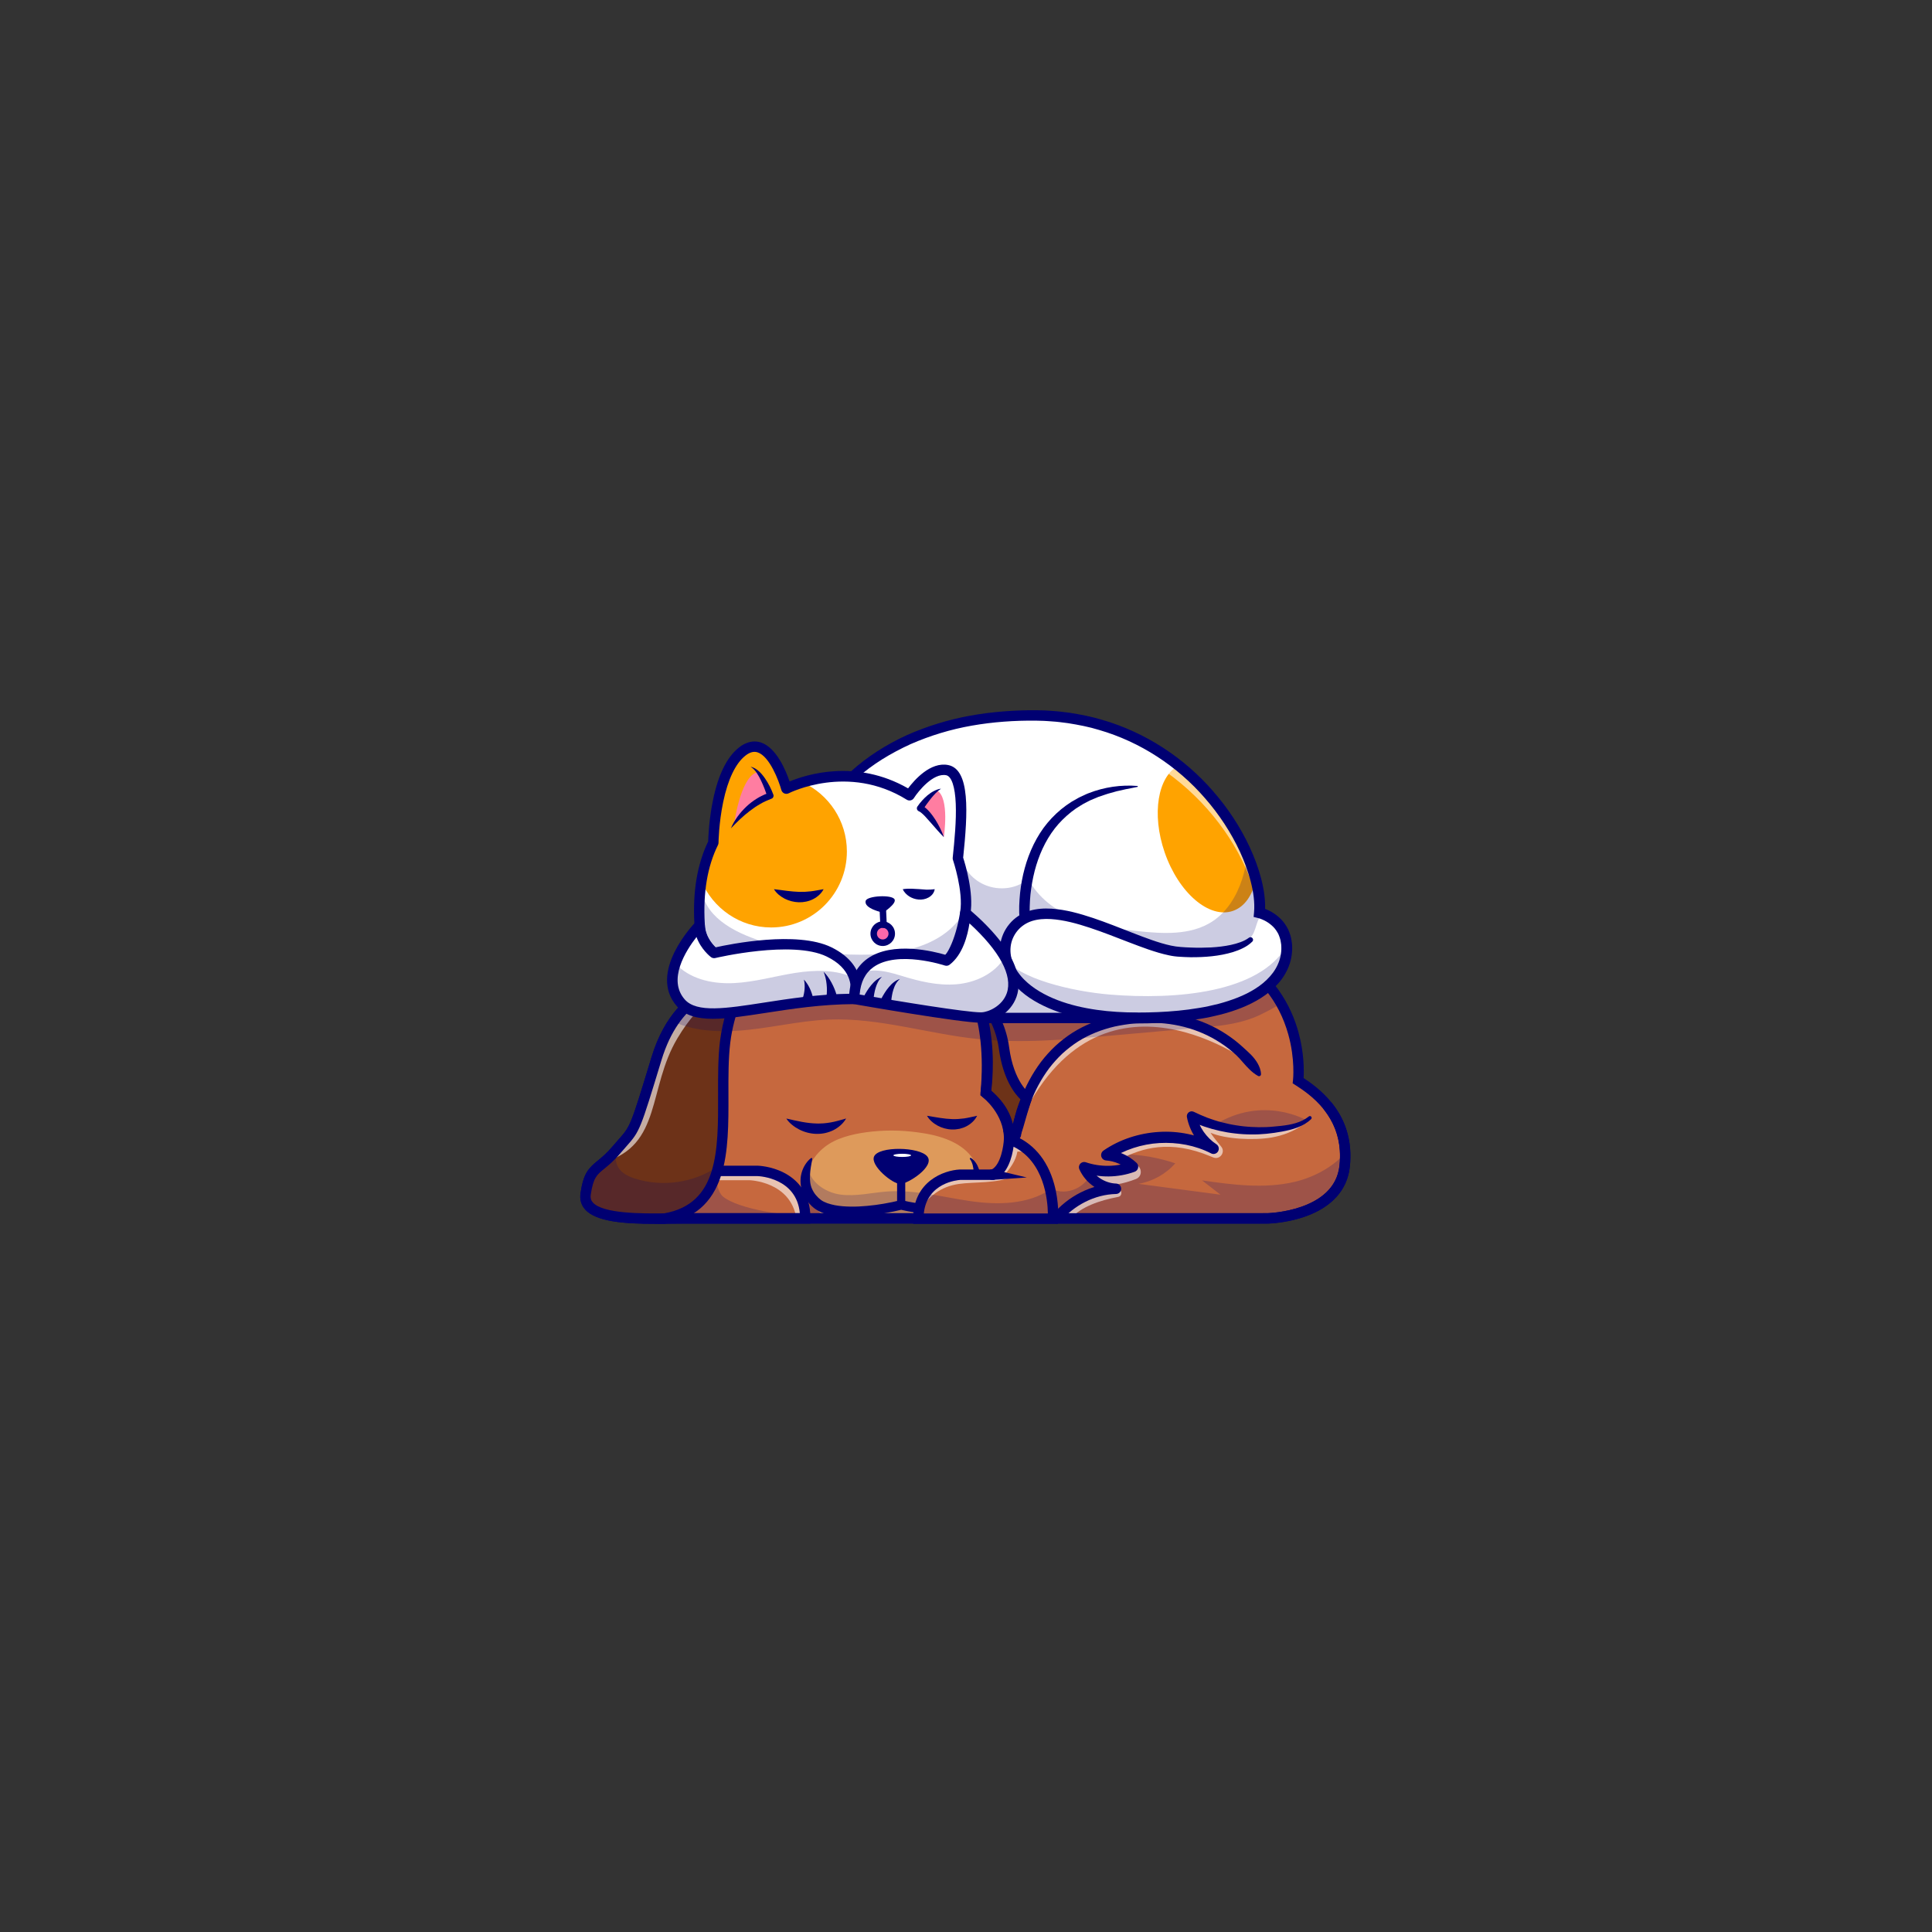 <svg xmlns="http://www.w3.org/2000/svg" xmlns:xlink="http://www.w3.org/1999/xlink" width="500" zoomAndPan="magnify" viewBox="0 0 375 375" height="500" preserveAspectRatio="xMidYMid meet" version="1.0"><rect x="0" y="0" width="375" height="375" fill="#333333" stroke="none"/><defs><clipPath id="aad4ffeb5e"><path d="M 127 226 L 158 226 L 158 237.562 L 127 237.562 Z M 127 226 " clip-rule="nonzero"/></clipPath><clipPath id="da0efe7f80"><path d="M 112.5 179 L 262.5 179 L 262.5 237.562 L 112.5 237.562 Z M 112.5 179 " clip-rule="nonzero"/></clipPath><clipPath id="2a904a0523"><path d="M 112.5 189 L 146 189 L 146 237.562 L 112.5 237.562 Z M 112.5 189 " clip-rule="nonzero"/></clipPath><clipPath id="9305730330"><path d="M 204 213 L 262.5 213 L 262.5 237.562 L 204 237.562 Z M 204 213 " clip-rule="nonzero"/></clipPath><clipPath id="bc2b68b58b"><path d="M 177 219 L 206 219 L 206 237.562 L 177 237.562 Z M 177 219 " clip-rule="nonzero"/></clipPath><clipPath id="1c1c924f11"><path d="M 164 137.812 L 251 137.812 L 251 199 L 164 199 Z M 164 137.812 " clip-rule="nonzero"/></clipPath></defs><path fill="#c6683e" d="M 261.145 226.359 C 260.07 236.273 246.113 236.492 246.113 236.492 C 246.113 236.492 227.387 236.492 205.164 236.492 L 133.375 236.492 C 132.082 236.492 130.645 236.52 129.156 236.527 C 121.777 236.598 113.117 236.41 113.816 231.75 C 114.629 226.289 116.117 227.375 119.562 223.461 C 119.66 223.355 119.754 223.242 119.848 223.133 C 122.871 219.562 122.949 220.422 125.566 212.035 C 126.109 210.285 126.766 208.133 127.582 205.453 C 128.473 202.543 129.605 200.215 130.867 198.355 C 136.344 190.301 144.188 191.012 144.188 191.012 C 148.16 185.395 155.492 180.805 164.941 180.805 C 181.047 180.805 187.512 189.93 187.512 189.93 C 187.512 189.93 223.562 177 238.809 185.188 C 243.684 187.805 246.797 191.258 248.789 194.746 C 253.02 202.176 252.125 209.762 252.125 209.762 C 253.57 210.691 255.957 212.273 257.93 214.77 C 259.672 216.969 261.086 219.879 261.238 223.684 C 261.27 224.523 261.242 225.422 261.145 226.359 Z M 261.145 226.359 " fill-opacity="1" fill-rule="nonzero"/><path fill="#ffffff" d="M 156.305 236.484 L 154.578 236.484 C 153.438 229.285 145.465 229.078 145.465 229.078 L 131.16 229.078 L 131.68 227.266 L 147.043 227.266 C 147.051 227.266 156.305 227.508 156.305 236.484 Z M 156.305 236.484 " fill-opacity="0.6" fill-rule="nonzero"/><path fill="#000072" d="M 253.637 217.465 C 253.637 217.465 245.203 212.465 235.742 218.355 C 235.738 218.355 245.109 221.598 253.637 217.465 Z M 253.637 217.465 " fill-opacity="0.2" fill-rule="nonzero"/><path fill="#ffffff" d="M 243.445 206.895 C 243.445 206.895 213.586 183.691 197.746 218.23 C 197.746 218.23 201.41 199.125 220.797 197.328 C 237.141 195.816 243.445 206.895 243.445 206.895 Z M 243.445 206.895 " fill-opacity="0.6" fill-rule="nonzero"/><path fill="#de9a5b" d="M 186.934 236.484 L 160.203 236.484 C 158.035 234.461 156.422 231.664 156.578 228.758 C 156.734 225.98 158.586 223.504 160.934 222.027 C 163.285 220.555 166.484 219.926 169.242 219.637 C 172.727 219.277 175.852 219.414 179.312 219.969 C 183.277 220.598 187.566 222.168 189.34 225.781 C 191.07 229.289 189.695 233.676 186.934 236.484 Z M 186.934 236.484 " fill-opacity="1" fill-rule="nonzero"/><path fill="#6d3218" d="M 188.645 191.992 C 188.645 191.992 193.875 195.945 194.879 203.418 C 195.883 210.891 199.301 213.094 199.301 213.094 C 199.301 213.094 197.203 218.785 197.203 220.227 L 195.734 219.352 C 195.734 219.352 195.801 215.668 191.332 212.129 C 191.332 212.129 193.148 200.539 188.645 191.992 Z M 188.645 191.992 " fill-opacity="1" fill-rule="nonzero"/><path fill="#000072" d="M 197.195 221.238 C 197.016 221.238 196.844 221.191 196.684 221.098 L 195.215 220.223 C 194.906 220.035 194.719 219.695 194.727 219.336 C 194.727 219.215 194.676 216.07 190.707 212.926 C 190.422 212.695 190.281 212.336 190.336 211.977 C 190.355 211.863 192.047 200.602 187.758 192.461 C 187.535 192.043 187.633 191.531 187.992 191.223 C 188.352 190.914 188.875 190.898 189.25 191.184 C 189.477 191.355 194.832 195.484 195.875 203.285 C 196.789 210.109 199.824 212.23 199.852 212.25 C 200.238 212.512 200.406 213.008 200.242 213.449 C 199.398 215.742 198.203 219.363 198.203 220.23 C 198.203 220.598 198.008 220.934 197.699 221.113 C 197.539 221.195 197.371 221.238 197.195 221.238 Z M 192.402 211.707 C 195.305 214.168 196.266 216.688 196.582 218.133 C 197.023 216.512 197.715 214.52 198.109 213.41 C 196.973 212.336 194.676 209.488 193.879 203.551 C 193.531 200.941 192.625 198.785 191.633 197.098 C 193.23 203.449 192.645 209.777 192.402 211.707 Z M 192.402 211.707 " fill-opacity="1" fill-rule="nonzero"/><g clip-path="url(#aad4ffeb5e)"><path fill="#000072" d="M 157.312 237.5 L 127.672 237.5 L 130.926 226.258 L 147.051 226.258 C 147.184 226.262 149.648 226.336 152.133 227.609 C 154.5 228.816 157.312 231.336 157.312 236.484 Z M 130.355 235.48 L 155.25 235.48 C 154.605 228.664 147.488 228.297 147.027 228.281 L 132.441 228.281 Z M 130.355 235.48 " fill-opacity="1" fill-rule="nonzero"/></g><g clip-path="url(#da0efe7f80)"><path fill="#000072" d="M 127.234 237.547 C 121.312 237.547 115.68 237.18 113.539 234.711 C 112.801 233.855 112.504 232.781 112.68 231.602 C 113.262 227.703 114.223 226.762 116.012 225.297 C 116.785 224.664 117.754 223.871 118.941 222.473 C 119.395 221.934 119.785 221.5 120.125 221.113 C 122.395 218.551 122.395 218.551 126.477 205.156 C 129.023 196.785 133.648 193.109 137.086 191.496 C 139.945 190.156 142.445 189.988 143.543 189.988 C 148.297 183.598 156.199 179.801 164.801 179.801 C 178.992 179.801 185.906 186.633 187.715 188.746 C 192.918 186.949 224.668 176.527 239.145 184.301 C 247.332 188.699 250.656 195.418 252.008 200.277 C 253.156 204.402 253.113 207.863 253.027 209.246 C 254.41 210.152 256.684 211.758 258.566 214.148 C 261.344 217.656 262.5 221.801 261.992 226.477 C 261.508 230.941 258.539 234.27 253.414 236.105 C 249.676 237.441 246.129 237.508 245.98 237.508 L 133.234 237.508 C 132.379 237.508 131.465 237.52 130.516 237.531 C 130.023 237.535 129.527 237.539 129.02 237.547 C 128.43 237.539 127.828 237.547 127.234 237.547 Z M 143.465 192 C 141.254 192 132.336 192.828 128.402 205.742 C 124.273 219.305 124.195 219.562 121.629 222.453 C 121.297 222.828 120.914 223.258 120.473 223.777 C 119.164 225.324 118.117 226.18 117.277 226.863 C 115.82 228.051 115.16 228.594 114.664 231.891 C 114.574 232.496 114.695 232.969 115.055 233.379 C 117 235.621 124.809 235.555 129.004 235.512 C 129.512 235.504 130.008 235.5 130.492 235.496 C 131.449 235.484 132.371 235.473 133.234 235.473 L 245.965 235.473 C 246.082 235.473 259.027 235.152 259.992 226.246 C 260.438 222.125 259.426 218.473 256.988 215.395 C 255.055 212.945 252.695 211.426 251.43 210.609 L 250.902 210.27 L 250.973 209.645 C 250.98 209.605 251.418 205.625 250.047 200.746 C 248.223 194.266 244.23 189.332 238.188 186.082 C 223.512 178.195 188.062 190.758 187.703 190.883 L 186.984 191.145 L 186.543 190.516 C 186.477 190.434 180.125 181.816 164.789 181.816 C 156.645 181.816 149.188 185.473 144.855 191.594 L 144.52 192.066 L 143.945 192.012 C 143.902 192.012 143.734 192 143.465 192 Z M 143.465 192 " fill-opacity="1" fill-rule="nonzero"/></g><path fill="#6d3218" d="M 140.75 202.219 C 139.18 215.148 144.195 233.906 129.02 236.527 C 121.641 236.598 112.98 236.41 113.676 231.75 C 114.301 227.594 115.309 227.227 117.277 225.559 C 117.965 224.98 118.766 224.238 119.711 223.125 C 123.359 218.812 122.715 220.969 127.441 205.453 C 131.043 193.621 138.797 191.441 142.289 191.07 C 143.375 190.953 144.047 191.012 144.047 191.012 C 144.047 191.012 141.465 196.352 140.75 202.219 Z M 140.75 202.219 " fill-opacity="1" fill-rule="nonzero"/><path fill="#ffffff" d="M 142.281 191.062 C 140.703 192.254 136.184 193.629 131.477 201.547 C 125.703 211.242 128.523 222.234 117.273 225.555 C 117.961 224.977 118.762 224.234 119.707 223.121 C 123.355 218.805 122.711 220.965 127.438 205.445 C 131.035 193.621 138.797 191.434 142.281 191.062 Z M 142.281 191.062 " fill-opacity="0.6" fill-rule="nonzero"/><path fill="#000072" d="M 261.145 226.359 C 260.07 236.273 246.113 236.492 246.113 236.492 C 246.113 236.492 227.387 236.492 205.164 236.492 L 133.375 236.492 C 132.082 236.492 130.645 236.52 129.156 236.527 C 121.777 236.598 113.117 236.41 113.816 231.75 C 114.629 226.289 116.117 227.375 119.562 223.461 C 119.457 224.473 119.453 225.516 119.906 226.41 C 120.547 227.672 121.945 228.352 123.293 228.773 C 128.578 230.449 134.602 229.586 139.203 226.496 C 138.602 227.91 139.152 231.281 140.336 232.258 C 143.289 234.699 153.086 236.172 156.57 235.801 C 156.422 233.809 155.555 228.379 156.801 226.109 C 156.871 229.199 160.012 231.426 163.062 231.859 C 166.109 232.289 169.184 231.477 172.254 231.266 C 177.668 230.891 183.008 232.383 188.383 233.148 C 193.754 233.91 199.629 233.832 204.09 230.73 C 207.027 232.289 211.188 230.371 211.914 227.121 C 214.926 227.219 217.949 226.941 220.891 226.305 C 218.953 225.574 217.012 224.848 215.074 224.117 C 219.477 223.797 223.941 224.375 228.125 225.801 C 226.277 227.891 223.711 229.32 220.965 229.781 C 226.277 230.48 231.586 231.18 236.898 231.887 C 235.699 230.957 234.504 230.035 233.305 229.109 C 239.273 229.973 245.414 230.777 251.285 229.395 C 255.039 228.512 258.695 226.535 261.238 223.691 C 261.27 224.523 261.242 225.422 261.145 226.359 Z M 261.145 226.359 " fill-opacity="0.2" fill-rule="nonzero"/><path fill="#ffffff" d="M 253.637 217.465 C 253.434 217.789 253.223 218.059 253.008 218.219 C 251.211 219.574 249.035 220.402 246.828 220.785 C 243.359 221.383 237.898 221.113 234.961 219.871 C 235.426 220.578 236.18 221.543 237.027 222.547 C 237.918 223.609 236.809 225.168 235.516 224.668 C 235.336 224.598 235.172 224.535 235.031 224.473 C 227.086 221.117 221.598 222.867 217.59 224.934 C 218.25 225.637 219.137 225.867 220.094 225.973 C 221.641 226.152 221.938 228.277 220.484 228.848 C 218.082 229.797 215.262 230.324 213.578 229.902 C 214.07 230.195 215.48 230.504 217.027 230.793 C 217.867 230.953 217.871 232.16 217.031 232.32 C 213.398 233.004 209.887 234.223 207.82 236.492 L 205.02 236.492 C 207.859 233.062 212.164 230.836 216.621 230.73 C 214 230.652 211.492 228.965 210.434 226.566 C 213.477 227.609 216.891 227.57 219.91 226.453 C 218.512 225.16 216.672 224.355 214.777 224.207 C 220.805 220.109 229.078 219.613 235.551 222.957 C 233.395 221.523 231.832 219.211 231.309 216.664 C 236.324 219.094 242.059 219.969 247.57 219.25 C 249.672 218.977 251.91 218.656 253.637 217.465 Z M 253.637 217.465 " fill-opacity="0.6" fill-rule="nonzero"/><path fill="#000072" d="M 248.789 194.746 C 246.957 195.75 245.152 196.82 243.215 197.57 C 239.914 198.848 236.34 199.172 232.816 199.488 C 226.91 200.016 221.008 200.535 215.098 201.059 C 206.664 201.805 198.168 202.555 189.746 201.668 C 180.094 200.66 170.625 197.52 160.926 197.895 C 154.887 198.129 148.961 199.723 142.926 200.082 C 139.02 200.316 134.531 200.051 130.867 198.352 C 136.344 190.293 144.188 191.004 144.188 191.004 C 148.164 185.395 155.492 180.805 164.941 180.805 C 181.047 180.805 187.512 189.93 187.512 189.93 C 187.512 189.93 223.562 177 238.809 185.188 C 243.684 187.805 246.797 191.258 248.789 194.746 Z M 248.789 194.746 " fill-opacity="0.2" fill-rule="nonzero"/><g clip-path="url(#2a904a0523)"><path fill="#000072" d="M 127.227 237.547 C 121.312 237.547 115.68 237.18 113.535 234.711 C 112.797 233.855 112.5 232.781 112.676 231.602 C 113.254 227.703 114.215 226.762 116.004 225.297 C 116.781 224.664 117.746 223.871 118.938 222.473 C 119.391 221.934 119.781 221.5 120.117 221.113 C 122.391 218.551 122.391 218.551 126.469 205.156 C 129.02 196.785 133.645 193.109 137.082 191.496 C 140.848 189.734 144 189.992 144.129 190.004 L 145.582 190.137 L 144.949 191.449 C 144.922 191.504 142.43 196.719 141.75 202.34 C 141.367 205.457 141.379 209.035 141.391 212.488 C 141.406 217.957 141.426 223.617 139.961 228.172 C 138.238 233.508 134.715 236.566 129.184 237.523 L 129.098 237.539 L 129.008 237.539 C 128.418 237.539 127.82 237.547 127.227 237.547 Z M 142.488 192.043 C 139.32 192.328 131.891 194.266 128.402 205.742 C 124.273 219.305 124.195 219.562 121.629 222.453 C 121.297 222.828 120.914 223.258 120.473 223.777 C 119.164 225.324 118.117 226.18 117.277 226.863 C 115.82 228.051 115.16 228.594 114.664 231.891 C 114.574 232.496 114.695 232.969 115.055 233.379 C 116.988 235.613 124.711 235.555 128.926 235.512 C 139.449 233.641 139.414 223.363 139.379 212.488 C 139.367 208.969 139.359 205.328 139.75 202.086 C 140.254 197.93 141.652 194.074 142.488 192.043 Z M 142.488 192.043 " fill-opacity="1" fill-rule="nonzero"/></g><g clip-path="url(#9305730330)"><path fill="#000072" d="M 254.484 217.223 C 253.727 217.953 252.797 218.492 251.82 218.855 C 250.848 219.219 249.84 219.449 248.848 219.633 C 246.879 220.004 244.828 220.227 242.797 220.195 C 242.285 220.199 241.777 220.164 241.266 220.141 C 240.758 220.102 240.246 220.074 239.738 220.004 C 238.727 219.898 237.711 219.719 236.715 219.496 C 234.715 219.047 232.758 218.387 230.891 217.52 L 232.223 216.477 C 232.469 217.621 232.953 218.711 233.625 219.672 C 234.297 220.629 235.137 221.469 236.102 222.098 C 236.578 222.406 236.707 223.039 236.402 223.52 C 236.117 223.957 235.547 224.105 235.09 223.879 L 235.07 223.867 C 233.543 223.09 231.895 222.531 230.199 222.203 C 228.504 221.875 226.773 221.77 225.047 221.863 C 223.324 221.965 221.613 222.289 219.977 222.828 C 218.34 223.371 216.773 224.117 215.352 225.082 L 214.848 223.156 C 216.98 223.336 219.023 224.238 220.59 225.695 L 220.594 225.703 C 221.012 226.09 221.039 226.738 220.652 227.16 C 220.543 227.281 220.398 227.375 220.254 227.43 C 216.996 228.621 213.367 228.652 210.094 227.531 L 211.34 226.164 C 211.785 227.176 212.555 228.059 213.496 228.691 C 214.43 229.32 215.539 229.695 216.641 229.73 C 217.195 229.746 217.633 230.211 217.617 230.77 C 217.602 231.309 217.164 231.738 216.637 231.75 C 214.57 231.797 212.516 232.34 210.652 233.281 C 208.789 234.219 207.117 235.543 205.785 237.148 L 205.012 235.488 L 241.52 235.488 L 246.055 235.484 C 247.484 235.422 248.965 235.203 250.379 234.879 C 251.797 234.551 253.188 234.098 254.469 233.465 C 255.754 232.84 256.926 232.035 257.855 231.027 C 258.777 230.02 259.449 228.812 259.766 227.48 C 259.801 227.312 259.855 227.152 259.883 226.984 L 259.961 226.477 C 259.992 226.312 260.008 226.129 260.02 225.945 L 260.066 225.406 C 260.098 224.684 260.113 223.965 260.055 223.246 C 259.961 221.816 259.648 220.418 259.133 219.094 C 258.621 217.77 257.879 216.531 257 215.402 L 256.992 215.398 C 256.648 214.961 256.723 214.324 257.164 213.98 C 257.602 213.633 258.234 213.707 258.578 214.148 C 259.574 215.422 260.418 216.828 261.012 218.355 C 261.609 219.879 261.961 221.488 262.074 223.105 C 262.141 223.914 262.125 224.723 262.09 225.527 L 262.039 226.125 C 262.023 226.328 262.008 226.523 261.973 226.734 L 261.879 227.355 C 261.844 227.562 261.781 227.77 261.734 227.969 C 261.344 229.613 260.488 231.16 259.348 232.391 C 258.207 233.629 256.82 234.566 255.367 235.277 C 253.91 235.988 252.391 236.484 250.848 236.84 C 249.301 237.191 247.754 237.418 246.145 237.492 L 241.551 237.5 L 205.02 237.5 C 204.465 237.5 204.012 237.047 204.012 236.484 C 204.012 236.242 204.102 236.016 204.246 235.84 C 205.758 234.016 207.645 232.523 209.758 231.457 C 211.863 230.398 214.207 229.77 216.594 229.715 L 216.59 231.73 C 215.074 231.684 213.617 231.18 212.379 230.348 C 211.148 229.523 210.125 228.355 209.508 226.969 C 209.281 226.461 209.508 225.859 210.016 225.633 C 210.258 225.527 210.516 225.516 210.75 225.594 L 210.754 225.594 C 213.578 226.559 216.758 226.512 219.555 225.473 L 219.211 227.199 C 217.98 226.07 216.352 225.367 214.691 225.246 C 214.117 225.203 213.684 224.699 213.727 224.121 C 213.754 223.793 213.926 223.508 214.176 223.332 L 214.188 223.32 C 215.77 222.234 217.508 221.383 219.324 220.785 C 221.141 220.184 223.031 219.824 224.93 219.707 C 226.836 219.586 228.754 219.723 230.625 220.117 C 232.496 220.504 234.316 221.145 236.016 222.035 L 234.988 223.805 C 233.793 223.004 232.777 221.965 231.996 220.777 C 231.211 219.59 230.652 218.25 230.383 216.848 L 230.383 216.836 C 230.285 216.32 230.617 215.828 231.129 215.727 C 231.336 215.684 231.539 215.719 231.715 215.801 C 232.582 216.219 233.457 216.613 234.359 216.957 C 235.262 217.285 236.18 217.598 237.117 217.832 C 238.051 218.07 238.996 218.281 239.957 218.426 C 240.43 218.512 240.918 218.559 241.398 218.621 C 241.879 218.664 242.363 218.715 242.848 218.738 C 243.82 218.801 244.793 218.805 245.762 218.77 L 246.492 218.73 L 247.223 218.668 C 247.707 218.633 248.203 218.578 248.688 218.527 C 249.66 218.414 250.621 218.262 251.527 217.984 C 252.438 217.711 253.305 217.301 254.035 216.707 L 254.043 216.703 C 254.184 216.586 254.395 216.605 254.512 216.75 C 254.629 216.902 254.613 217.102 254.484 217.223 Z M 254.484 217.223 " fill-opacity="1" fill-rule="nonzero"/></g><path fill="#000072" d="M 157.66 224.953 C 157.449 226.07 157.262 227.102 157.219 228.086 C 157.172 229.062 157.254 230 157.641 230.824 C 157.832 231.238 158.074 231.633 158.375 231.988 C 158.672 232.348 159.035 232.691 159.363 232.926 C 159.711 233.18 160.137 233.371 160.586 233.539 C 161.043 233.691 161.523 233.824 162.02 233.922 C 163.012 234.113 164.062 234.188 165.117 234.203 C 166.172 234.219 167.246 234.164 168.316 234.062 C 169.387 233.969 170.461 233.82 171.52 233.641 C 172.582 233.461 173.66 233.238 174.68 232.984 C 174.832 232.945 174.988 232.945 175.137 232.984 C 175.992 233.191 176.906 233.363 177.797 233.508 C 178.695 233.652 179.598 233.758 180.496 233.816 C 181.395 233.875 182.293 233.895 183.168 233.824 C 184.039 233.758 184.895 233.598 185.641 233.312 C 186.016 233.172 186.348 232.992 186.633 232.793 L 186.742 232.719 L 186.848 232.621 L 187.062 232.426 C 187.223 232.309 187.34 232.156 187.477 232.012 C 187.613 231.875 187.723 231.715 187.84 231.559 C 187.969 231.41 188.059 231.23 188.156 231.059 C 188.27 230.895 188.344 230.711 188.434 230.523 C 188.527 230.344 188.578 230.148 188.648 229.953 C 188.773 229.566 188.871 229.152 188.93 228.734 L 188.992 228.098 C 188.984 227.883 189.008 227.668 188.984 227.457 C 188.945 226.602 188.789 225.707 188.277 224.98 L 188.27 224.969 C 188.219 224.906 188.238 224.816 188.301 224.77 C 188.348 224.738 188.406 224.73 188.453 224.758 C 188.902 225.012 189.238 225.426 189.508 225.855 L 189.699 226.188 C 189.762 226.301 189.805 226.422 189.852 226.539 C 189.965 226.773 190.031 227.016 190.109 227.258 C 190.391 228.246 190.445 229.301 190.266 230.34 C 190.207 230.598 190.168 230.859 190.078 231.113 C 190 231.367 189.926 231.625 189.805 231.871 C 189.695 232.113 189.582 232.363 189.43 232.59 C 189.289 232.824 189.148 233.062 188.965 233.266 C 188.789 233.469 188.621 233.691 188.414 233.867 L 188.113 234.145 L 187.961 234.281 L 187.789 234.41 C 187.316 234.754 186.805 234.992 186.301 235.16 C 185.281 235.5 184.273 235.629 183.289 235.68 C 182.301 235.738 181.332 235.719 180.371 235.652 C 179.41 235.586 178.453 235.473 177.508 235.324 C 176.559 235.176 175.641 235.004 174.68 234.77 L 175.137 234.77 C 172.93 235.305 170.746 235.688 168.5 235.949 C 167.383 236.078 166.254 236.168 165.113 236.18 C 163.973 236.188 162.809 236.148 161.637 235.941 C 161.051 235.836 160.461 235.695 159.879 235.484 C 159.297 235.262 158.711 235.004 158.164 234.605 C 158.027 234.516 157.898 234.391 157.77 234.285 C 157.703 234.234 157.637 234.176 157.578 234.121 L 157.414 233.953 C 157.191 233.734 156.984 233.492 156.789 233.242 C 156.398 232.746 156.062 232.176 155.828 231.574 C 155.359 230.363 155.242 229.012 155.547 227.809 C 155.691 227.207 155.93 226.641 156.242 226.129 C 156.559 225.617 156.934 225.156 157.418 224.785 C 157.484 224.738 157.578 224.746 157.629 224.816 C 157.656 224.852 157.668 224.895 157.656 224.934 Z M 157.66 224.953 " fill-opacity="1" fill-rule="nonzero"/><path fill="#000072" d="M 169.652 224.488 C 170.512 222.426 178.527 222.57 180.004 224.488 C 181.484 226.406 176.234 229.805 174.73 229.805 C 173.23 229.805 168.914 226.254 169.652 224.488 Z M 169.652 224.488 " fill-opacity="1" fill-rule="nonzero"/><path fill="#ffffff" d="M 176.836 224.254 C 176.836 224.297 176.793 224.336 176.707 224.371 C 176.621 224.41 176.496 224.441 176.336 224.473 C 176.176 224.5 175.988 224.523 175.777 224.539 C 175.566 224.555 175.348 224.562 175.121 224.562 C 174.895 224.562 174.676 224.555 174.465 224.539 C 174.254 224.523 174.07 224.5 173.91 224.473 C 173.746 224.441 173.625 224.41 173.535 224.371 C 173.449 224.336 173.406 224.297 173.406 224.254 C 173.406 224.215 173.449 224.176 173.535 224.137 C 173.625 224.098 173.746 224.066 173.91 224.039 C 174.07 224.008 174.254 223.984 174.465 223.969 C 174.676 223.953 174.895 223.945 175.121 223.945 C 175.348 223.945 175.566 223.953 175.777 223.969 C 175.988 223.984 176.176 224.008 176.336 224.039 C 176.496 224.066 176.621 224.098 176.707 224.137 C 176.793 224.176 176.836 224.215 176.836 224.254 Z M 176.836 224.254 " fill-opacity="1" fill-rule="nonzero"/><path fill="#000072" d="M 174.914 234.672 C 174.477 234.672 174.125 234.32 174.125 233.879 L 174.125 228.012 C 174.125 227.57 174.477 227.219 174.914 227.219 C 175.355 227.219 175.707 227.57 175.707 228.012 L 175.707 233.879 C 175.707 234.32 175.355 234.672 174.914 234.672 Z M 174.914 234.672 " fill-opacity="1" fill-rule="nonzero"/><path fill="#000072" d="M 152.629 217.109 C 153.715 217.355 154.695 217.586 155.66 217.758 C 156.621 217.934 157.555 218.047 158.48 218.07 C 158.711 218.074 158.941 218.086 159.172 218.07 C 159.406 218.074 159.633 218.047 159.863 218.039 C 160.324 218 160.789 217.941 161.258 217.859 C 162.199 217.695 163.148 217.402 164.23 217.102 C 163.672 218.074 162.793 218.832 161.773 219.359 C 161.262 219.617 160.715 219.797 160.148 219.93 C 159.863 219.984 159.578 220.031 159.293 220.059 C 159.152 220.074 159.004 220.078 158.859 220.078 C 158.719 220.078 158.57 220.09 158.426 220.082 C 157.27 220.051 156.148 219.75 155.148 219.246 C 154.648 218.992 154.184 218.691 153.75 218.336 C 153.328 217.992 152.93 217.594 152.629 217.109 Z M 152.629 217.109 " fill-opacity="1" fill-rule="nonzero"/><path fill="#000072" d="M 179.93 216.57 C 180.875 216.719 181.707 216.879 182.512 216.992 C 183.316 217.117 184.086 217.195 184.84 217.215 C 185.223 217.223 185.598 217.227 185.973 217.199 C 186.352 217.176 186.727 217.137 187.121 217.086 C 187.91 216.973 188.711 216.773 189.656 216.57 C 189.23 217.438 188.5 218.117 187.641 218.582 C 187.207 218.816 186.738 218.98 186.258 219.098 C 185.77 219.199 185.273 219.25 184.785 219.234 C 183.797 219.211 182.84 218.938 181.996 218.488 C 181.172 218.031 180.41 217.418 179.93 216.57 Z M 179.93 216.57 " fill-opacity="1" fill-rule="nonzero"/><path fill="#000072" d="M 196.867 221.129 L 194.855 221.09 C 194.941 216.227 190.762 212.965 190.719 212.93 L 190.281 212.59 L 190.328 212.035 C 191.695 196.754 186.664 190.645 186.609 190.586 L 188.133 189.262 C 188.359 189.527 193.668 195.832 192.383 211.688 C 193.609 212.781 196.953 216.203 196.867 221.129 Z M 196.867 221.129 " fill-opacity="1" fill-rule="nonzero"/><path fill="#000072" d="M 196.863 221.652 C 196.641 220.934 196.598 220.23 196.605 219.527 C 196.609 218.828 196.715 218.141 196.836 217.449 C 197.086 216.082 197.527 214.754 198.047 213.465 C 198.57 212.176 199.125 210.898 199.789 209.672 C 200.449 208.441 201.199 207.258 202.039 206.137 C 202.887 205.023 203.832 203.977 204.852 203.016 C 205.887 202.066 207 201.203 208.184 200.445 C 210.559 198.945 213.203 197.906 215.914 197.281 C 216.594 197.137 217.281 197.016 217.961 196.895 C 218.648 196.809 219.328 196.703 220.016 196.645 C 220.699 196.598 221.387 196.516 222.086 196.512 L 223.117 196.484 L 224.16 196.508 L 224.676 196.516 L 226.234 196.633 C 226.926 196.723 227.617 196.785 228.297 196.926 C 228.984 197.031 229.66 197.199 230.34 197.359 C 231.012 197.551 231.688 197.727 232.344 197.965 C 233.664 198.418 234.949 198.977 236.176 199.637 C 237.406 200.305 238.578 201.074 239.68 201.926 L 240.496 202.59 C 240.758 202.824 241.023 203.047 241.281 203.285 C 241.793 203.762 242.328 204.219 242.816 204.719 C 243.305 205.223 243.746 205.773 244.105 206.395 C 244.453 207.016 244.73 207.688 244.762 208.5 C 244.77 208.707 244.605 208.879 244.402 208.891 C 244.332 208.895 244.266 208.875 244.207 208.848 L 244.168 208.828 C 243.523 208.473 243.02 208.043 242.555 207.598 C 242.09 207.148 241.656 206.676 241.238 206.188 C 240.82 205.699 240.395 205.219 239.926 204.777 C 239.691 204.555 239.445 204.348 239.199 204.137 L 238.453 203.527 C 237.434 202.738 236.355 202.035 235.219 201.418 C 234.086 200.809 232.902 200.297 231.688 199.875 C 226.816 198.191 221.418 198.16 216.355 199.25 C 213.844 199.836 211.426 200.781 209.254 202.148 C 208.18 202.84 207.164 203.629 206.215 204.492 C 205.285 205.379 204.418 206.332 203.637 207.355 C 202.867 208.387 202.176 209.48 201.559 210.625 C 200.938 211.762 200.402 212.949 199.988 214.184 C 199.578 215.422 199.234 216.676 198.871 217.926 C 198.52 219.184 198.156 220.434 197.527 221.684 L 197.52 221.699 C 197.43 221.875 197.211 221.949 197.039 221.859 C 196.953 221.82 196.891 221.742 196.863 221.652 Z M 196.863 221.652 " fill-opacity="1" fill-rule="nonzero"/><path fill="#c6683e" d="M 204.383 236.484 C 204.383 236.52 204.383 236.535 204.383 236.535 L 178.258 236.535 L 178.258 236.484 C 178.27 234.41 178.801 232.84 179.594 231.656 C 181.887 228.219 186.348 228.008 186.348 228.008 L 192.719 228.008 C 195.656 226.789 195.867 221.113 195.867 221.113 C 200.934 222.898 203.008 227.254 203.848 230.883 C 204.508 233.73 204.402 236.125 204.383 236.484 Z M 204.383 236.484 " fill-opacity="1" fill-rule="nonzero"/><path fill="#ffffff" d="M 194.836 228.18 C 195.031 228.305 196.215 228.188 196.414 228.309 C 193.887 229.746 188.969 229.375 186.098 229.805 C 182.504 230.34 180.266 232.203 178.18 235.234 C 178.348 232.25 180.445 229.465 183.258 228.484 C 185.59 227.672 188.141 228.043 190.605 227.992 C 191.367 227.977 192.148 227.91 192.84 227.582 C 193.93 227.062 194.613 225.973 195.195 224.91 C 195.84 223.742 196.445 222.449 196.297 221.117 C 196.305 221.188 199.043 222.395 199.34 222.598 C 199.977 223.035 201.125 223.762 201.34 224.508 C 199.551 223.715 198.82 223.496 197.477 223.523 C 197.168 225.297 196.07 226.824 194.836 228.18 Z M 194.836 228.18 " fill-opacity="0.6" fill-rule="nonzero"/><path fill="#000072" d="M 204.383 236.484 L 178.254 236.484 C 178.262 234.41 178.797 232.84 179.59 231.656 C 182.523 232.086 185.445 232.723 188.379 233.141 C 193.652 233.895 199.414 233.824 203.844 230.891 C 204.508 233.73 204.402 236.125 204.383 236.484 Z M 204.383 236.484 " fill-opacity="0.2" fill-rule="nonzero"/><g clip-path="url(#bc2b68b58b)"><path fill="#000072" d="M 205.32 237.547 L 177.25 237.547 L 177.25 236.535 C 177.25 229.332 183.168 227.148 186.301 227 L 192.492 227 C 194.27 226.055 194.809 222.34 194.855 221.074 L 194.91 219.707 L 196.199 220.164 C 200.359 221.633 203.262 224.961 204.609 229.797 C 205.602 233.371 205.395 236.48 205.387 236.613 Z M 179.312 235.527 L 203.391 235.527 C 203.348 232.91 202.688 225.52 196.73 222.574 C 196.453 224.547 195.613 227.895 193.098 228.945 L 192.914 229.023 L 186.371 229.023 C 185.906 229.051 179.922 229.539 179.312 235.527 Z M 179.312 235.527 " fill-opacity="1" fill-rule="nonzero"/></g><path fill="#000072" d="M 192.797 227 L 199.301 228.547 L 192.633 229.012 C 192.074 229.051 191.59 228.625 191.547 228.066 C 191.504 227.504 191.934 227.016 192.492 226.973 C 192.594 226.969 192.699 226.977 192.797 227 Z M 192.797 227 " fill-opacity="1" fill-rule="nonzero"/><path fill="#ffffff" d="M 249.738 183.957 C 249.809 190.113 243.336 197.602 220.789 197.594 L 219.883 197.586 L 191.258 197.402 C 190.996 197.453 190.762 197.488 190.543 197.492 C 190.137 197.504 189.488 197.465 188.648 197.387 C 182.375 196.781 165.777 193.867 165.777 193.867 C 149.457 193.938 136.57 199.676 132.137 194.645 C 130.102 192.34 130.191 189.555 131.07 187.008 C 132.453 182.988 135.793 179.562 135.793 179.562 C 135.719 178.031 135.059 170.379 138.449 163.531 C 138.449 163.531 138.598 150.172 144.039 145.859 C 149.48 141.543 152.625 153.043 152.625 153.043 C 152.625 153.043 156.605 150.977 162.285 150.688 C 162.727 150.66 163.168 150.648 163.629 150.648 C 164.184 150.648 164.754 150.664 165.332 150.707 C 171.141 145.523 182.344 138.832 200.441 138.836 C 214.023 138.84 224.449 144.215 231.742 151.168 C 236.609 155.812 240.078 161.156 242.156 166.074 C 243.023 168.117 243.645 170.086 244.031 171.898 C 244.453 173.871 244.59 175.664 244.449 177.172 C 244.449 177.172 244.617 177.211 244.902 177.305 C 246.113 177.715 249.355 179.188 249.723 183.258 C 249.73 183.488 249.738 183.723 249.738 183.957 Z M 249.738 183.957 " fill-opacity="1" fill-rule="nonzero"/><path fill="#ffffff" d="M 241.449 183.246 C 241.449 183.246 238.266 186.719 230.664 186.75 C 221.43 186.781 213.918 180.273 203.379 179.594 C 198.711 179.293 196.801 181.598 195.102 184.48 C 195.094 182.84 195.656 181.289 196.699 180.02 C 203.16 172.188 220.41 184.066 228.738 184.734 C 234.121 185.172 238.809 184.586 241.449 183.246 Z M 241.449 183.246 " fill-opacity="0.6" fill-rule="nonzero"/><path fill="#000072" d="M 208.785 178.312 C 208.828 178.328 208.875 178.344 208.918 178.367 C 207.973 178.176 207.016 178.016 206.055 177.898 C 203.512 177.594 200.812 177.609 198.512 178.754 C 196.207 179.891 194.43 182.41 194.824 184.953 C 192.449 183.25 190.305 181.238 188.457 178.98 C 188.121 178.566 187.789 178.137 187.613 177.633 C 187.359 176.891 187.473 176.086 187.543 175.301 C 187.828 172.34 187.312 169.562 186.566 166.719 C 188.637 172.855 195.859 173.875 199.598 170.574 C 201.438 174.246 204.973 176.828 208.785 178.312 Z M 208.785 178.312 " fill-opacity="0.2" fill-rule="nonzero"/><path fill="#000072" d="M 187.461 176.469 C 187.438 176.707 187.406 176.941 187.371 177.168 C 186.664 181.457 185.078 186.793 181.836 188.164 C 164.816 195.371 138.609 184.973 138.609 184.973 C 138.609 184.973 135.984 182.961 135.816 179.594 C 135.766 178.637 135.488 175.277 136.121 171.215 C 135.715 182.293 155.312 185.312 167.105 185.312 C 175.793 185.312 183.871 183.25 187.461 176.469 Z M 187.461 176.469 " fill-opacity="0.2" fill-rule="nonzero"/><path fill="#ffffff" d="M 185.926 166.578 C 185.926 166.578 186.363 153.977 183.285 152.641 C 181.039 151.668 179.098 154.305 178.211 155.812 C 177.902 156.328 177.25 156.512 176.723 156.23 C 165.594 150.355 155.461 153.926 152.395 155.273 C 151.883 155.496 151.289 155.25 151.09 154.73 C 150.297 152.68 148.297 148.176 146 148.102 C 143.883 148.031 141.391 151.773 139.391 155.457 C 140.145 151.809 141.527 147.883 144.047 145.891 C 149.484 141.574 152.637 153.074 152.637 153.074 C 152.637 153.074 164.52 146.898 176.543 154.367 C 176.543 154.367 180.121 148.766 183.844 149.484 C 187.562 150.199 186.574 160.398 185.926 166.578 Z M 185.926 166.578 " fill-opacity="0.6" fill-rule="nonzero"/><path fill="#ffa300" d="M 152.281 151.973 L 150.254 146.516 L 147.445 144.457 L 145.426 145.102 L 143.355 146.516 L 140.672 149.98 L 139.391 155.457 L 140.145 157.137 L 144.234 157.137 Z M 152.281 151.973 " fill-opacity="1" fill-rule="nonzero"/><path fill="#ffa300" d="M 239.324 176.801 C 241.578 176.02 243.098 173.781 243.742 170.777 C 243.355 169.289 242.824 167.707 242.137 166.086 C 240.055 161.164 236.586 155.816 231.719 151.18 C 230.785 150.289 229.797 149.418 228.758 148.586 C 224.723 150.719 223.492 157.984 226.055 165.43 C 228.773 173.309 234.715 178.402 239.324 176.801 Z M 239.324 176.801 " fill-opacity="1" fill-rule="nonzero"/><path fill="#ffffff" d="M 244.434 177.18 C 243.113 177.75 244.66 178.609 244.434 177.18 C 242 161.898 226.75 143.75 204.402 141.555 C 181.691 139.328 168.262 151.148 168.262 151.148 C 165.512 150.277 162.27 150.691 162.27 150.691 C 162.711 150.664 163.152 150.652 163.613 150.652 C 164.168 150.652 164.738 150.672 165.316 150.711 C 171.125 145.531 182.328 138.836 200.426 138.84 C 214.008 138.848 224.434 144.219 231.727 151.172 C 236.594 155.816 240.062 161.164 242.141 166.082 C 243.008 168.121 243.629 170.094 244.016 171.906 C 244.438 173.883 244.574 175.672 244.434 177.18 Z M 244.434 177.18 " fill-opacity="0.6" fill-rule="nonzero"/><path fill="#000072" d="M 244.887 177.316 C 244.602 177.789 244.34 178.27 244.137 178.777 C 243.758 179.738 243.578 180.805 242.992 181.656 C 242.184 182.832 240.73 183.336 239.363 183.746 C 233.387 185.531 227.961 184.75 222.5 183.113 C 220 182.363 217.551 180.75 215.051 179.977 C 216.941 180.305 218.863 180.523 220.77 180.723 C 225.723 181.25 231.117 181.586 235.301 178.863 C 238.156 177.004 240.039 173.91 241.09 170.66 C 241.57 169.164 241.902 167.633 242.141 166.082 C 243.008 168.121 243.629 170.094 244.016 171.906 C 244.438 173.875 244.574 175.668 244.434 177.18 C 244.434 177.18 244.605 177.215 244.887 177.316 Z M 244.887 177.316 " fill-opacity="0.2" fill-rule="nonzero"/><path fill="#ffa300" d="M 138.434 163.539 C 137.207 166.016 136.512 168.598 136.125 170.961 C 138.344 176.277 143.582 180.02 149.684 180.02 C 157.801 180.02 164.379 173.414 164.379 165.27 C 164.379 159.305 160.844 154.168 155.766 151.84 C 153.781 152.445 152.609 153.055 152.609 153.055 C 152.609 153.055 152.324 152.012 151.773 150.672 C 151.094 150.574 150.391 150.516 149.684 150.516 C 145.75 150.516 142.188 152.07 139.547 154.59 C 138.488 159.148 138.434 163.539 138.434 163.539 Z M 138.434 163.539 " fill-opacity="1" fill-rule="nonzero"/><path fill="#000072" d="M 167.492 191.73 C 163.273 191.73 158.656 191.242 153.645 190.262 C 144.977 188.566 138.504 186.023 138.234 185.914 C 138.148 185.879 138.062 185.832 137.988 185.773 C 137.867 185.68 134.992 183.434 134.801 179.645 L 134.785 179.348 C 134.426 173.125 135.324 167.734 137.457 163.32 C 137.484 162.41 137.621 158.996 138.402 155.25 C 139.422 150.348 141.105 146.93 143.418 145.102 C 145.176 143.707 146.707 143.797 147.684 144.113 C 150.688 145.105 152.52 149.523 153.254 151.684 C 156.453 150.352 166.156 147.227 176.258 153.023 C 177.496 151.375 180.605 147.828 184.027 148.492 C 188.348 149.328 187.855 157.805 186.949 166.473 C 187.332 167.656 189.035 173.258 188.363 177.336 C 187.625 181.832 185.957 187.523 182.227 189.102 C 178.078 190.852 173.148 191.73 167.492 191.73 Z M 139.113 184.09 C 141.215 184.891 165.641 193.926 181.441 187.23 C 183.66 186.293 185.461 182.562 186.371 177.004 C 187.027 173.023 184.988 166.973 184.969 166.906 C 184.922 166.77 184.906 166.621 184.922 166.473 C 185.273 163.109 185.645 159.25 185.512 156.023 C 185.379 152.699 184.699 150.676 183.645 150.469 C 181.156 149.988 178.277 153.512 177.383 154.91 C 177.086 155.371 176.473 155.516 176.004 155.223 C 164.605 148.137 153.211 153.914 153.094 153.973 C 152.824 154.109 152.508 154.121 152.23 154 C 151.949 153.875 151.742 153.633 151.66 153.34 C 151.172 151.57 149.395 146.801 147.051 146.031 C 146.305 145.789 145.523 146 144.664 146.684 C 142.762 148.195 141.281 151.297 140.371 155.664 C 139.516 159.754 139.465 163.539 139.465 163.574 C 139.465 163.727 139.426 163.875 139.359 164.016 C 137.309 168.148 136.449 173.266 136.797 179.23 C 136.801 179.352 136.809 179.457 136.812 179.547 C 136.941 182.066 138.684 183.711 139.113 184.09 Z M 187.371 177.168 Z M 187.371 177.168 " fill-opacity="1" fill-rule="nonzero"/><path fill="#fc68ab" d="M 173.09 181.223 C 173.09 181.457 173.043 181.68 172.957 181.895 C 172.867 182.109 172.738 182.301 172.574 182.465 C 172.41 182.633 172.223 182.758 172.008 182.848 C 171.793 182.938 171.57 182.98 171.336 182.98 C 171.105 182.98 170.879 182.938 170.664 182.848 C 170.449 182.758 170.262 182.633 170.098 182.465 C 169.934 182.301 169.805 182.109 169.719 181.895 C 169.629 181.68 169.582 181.457 169.582 181.223 C 169.582 180.988 169.629 180.766 169.719 180.547 C 169.805 180.332 169.934 180.145 170.098 179.977 C 170.262 179.812 170.449 179.688 170.664 179.598 C 170.879 179.508 171.105 179.461 171.336 179.461 C 171.57 179.461 171.793 179.508 172.008 179.598 C 172.223 179.688 172.41 179.812 172.574 179.977 C 172.738 180.145 172.867 180.332 172.957 180.547 C 173.043 180.766 173.09 180.988 173.09 181.223 Z M 173.09 181.223 " fill-opacity="1" fill-rule="nonzero"/><path fill="#000072" d="M 150.223 172.59 C 151.164 172.695 151.98 172.82 152.785 172.918 C 153.582 173.012 154.34 173.086 155.09 173.109 C 155.84 173.129 156.578 173.098 157.352 173.008 C 158.125 172.922 158.926 172.746 159.863 172.59 C 159.422 173.438 158.688 174.082 157.832 174.523 C 156.977 174.957 155.992 175.16 155.031 175.129 C 154.07 175.102 153.133 174.848 152.297 174.43 C 151.48 173.992 150.719 173.414 150.223 172.59 Z M 150.223 172.59 " fill-opacity="1" fill-rule="nonzero"/><path fill="#000072" d="M 175.227 172.59 C 175.91 172.488 176.465 172.488 176.996 172.5 C 177.52 172.516 178.004 172.551 178.453 172.582 C 178.914 172.621 179.328 172.656 179.785 172.68 C 180.012 172.691 180.25 172.684 180.52 172.672 C 180.785 172.664 181.07 172.621 181.426 172.59 C 181.332 173.285 180.852 173.855 180.242 174.199 C 179.637 174.539 178.934 174.66 178.285 174.598 C 177.629 174.543 177.027 174.328 176.5 174.004 C 175.984 173.664 175.512 173.234 175.227 172.59 Z M 175.227 172.59 " fill-opacity="1" fill-rule="nonzero"/><path fill="#000072" d="M 168.035 174.84 C 168.332 173.859 173.125 173.613 173.629 174.555 C 174.082 175.414 171.41 177.141 171.41 177.141 C 171.41 177.141 167.578 176.367 168.035 174.84 Z M 168.035 174.84 " fill-opacity="1" fill-rule="nonzero"/><path fill="#000072" d="M 171.496 180.105 C 171.164 180.105 170.883 179.84 170.867 179.5 L 170.707 176.113 C 170.691 175.762 170.961 175.465 171.305 175.449 C 171.645 175.434 171.949 175.707 171.965 176.051 L 172.121 179.438 C 172.141 179.785 171.871 180.082 171.527 180.098 C 171.516 180.105 171.504 180.105 171.496 180.105 Z M 171.496 180.105 " fill-opacity="1" fill-rule="nonzero"/><path fill="#000072" d="M 171.336 183.617 C 170.023 183.617 168.957 182.547 168.957 181.227 C 168.957 179.906 170.023 178.836 171.336 178.836 C 172.652 178.836 173.719 179.906 173.719 181.227 C 173.719 182.543 172.652 183.617 171.336 183.617 Z M 171.336 180.094 C 170.719 180.094 170.211 180.602 170.211 181.223 C 170.211 181.844 170.719 182.352 171.336 182.352 C 171.953 182.352 172.461 181.844 172.461 181.223 C 172.461 180.602 171.953 180.094 171.336 180.094 Z M 171.336 180.094 " fill-opacity="1" fill-rule="nonzero"/><path fill="#ff7da1" d="M 149.531 154.465 C 149.531 154.465 144.332 157.383 142.469 160.066 C 142.469 160.066 143.629 151.164 146.742 149.98 C 148.062 149.449 149.531 154.465 149.531 154.465 Z M 149.531 154.465 " fill-opacity="1" fill-rule="nonzero"/><path fill="#ff7da1" d="M 178.59 156.883 C 178.59 156.883 181.762 159.828 183.195 162.484 C 183.195 162.484 184.379 154.812 181.852 153.426 C 181.062 153.426 178.59 156.883 178.59 156.883 Z M 178.59 156.883 " fill-opacity="1" fill-rule="nonzero"/><g clip-path="url(#1c1c924f11)"><path fill="#000072" d="M 243.078 182.758 C 242.543 183.293 241.926 183.695 241.285 184.016 C 240.648 184.34 239.98 184.586 239.312 184.801 C 237.965 185.203 236.598 185.461 235.227 185.605 C 233.852 185.758 232.477 185.805 231.098 185.797 C 230.41 185.785 229.723 185.754 229.039 185.711 C 228.703 185.691 228.332 185.664 227.973 185.617 C 227.613 185.574 227.262 185.504 226.914 185.434 C 225.531 185.148 224.211 184.734 222.918 184.297 C 221.625 183.852 220.359 183.367 219.098 182.887 C 216.578 181.918 214.09 180.926 211.574 180.09 C 209.066 179.262 206.504 178.551 203.969 178.391 C 202.715 178.316 201.461 178.406 200.336 178.758 C 199.215 179.113 198.242 179.754 197.496 180.648 C 196.758 181.539 196.281 182.633 196.16 183.777 C 196.039 184.922 196.246 186.102 196.73 187.195 C 196.969 187.742 197.27 188.27 197.629 188.762 C 197.797 189.02 198.004 189.25 198.188 189.488 C 198.398 189.719 198.594 189.957 198.82 190.168 C 199.699 191.047 200.719 191.812 201.816 192.461 C 204.012 193.766 206.477 194.66 209.016 195.277 C 211.559 195.891 214.176 196.242 216.809 196.406 C 218.125 196.496 219.449 196.523 220.773 196.531 L 222.77 196.512 L 224.762 196.449 C 227.41 196.332 230.055 196.094 232.66 195.652 C 233.965 195.453 235.242 195.16 236.512 194.844 C 237.777 194.508 239.016 194.105 240.219 193.633 C 241.422 193.156 242.574 192.59 243.645 191.91 C 244.719 191.238 245.691 190.434 246.504 189.516 C 247.32 188.605 247.949 187.551 248.324 186.422 C 248.52 185.859 248.625 185.27 248.68 184.684 C 248.711 184.387 248.711 184.09 248.703 183.797 L 248.68 183.352 L 248.613 182.922 C 248.547 182.344 248.344 181.809 248.125 181.289 C 247.859 180.797 247.555 180.32 247.152 179.918 C 246.75 179.516 246.297 179.16 245.789 178.863 C 245.535 178.715 245.273 178.582 245.004 178.473 C 244.871 178.414 244.734 178.367 244.598 178.312 C 244.469 178.27 244.312 178.223 244.227 178.203 L 243.328 177.98 L 243.41 177.078 C 243.578 175.148 243.277 173.102 242.773 171.133 C 242.27 169.148 241.539 167.211 240.68 165.332 C 238.941 161.582 236.637 158.086 233.91 154.957 C 228.488 148.684 221.281 143.988 213.336 141.684 C 211.363 141.074 209.324 140.688 207.281 140.363 C 206.25 140.234 205.23 140.082 204.191 140.027 C 203.676 139.996 203.156 139.938 202.641 139.922 L 201.086 139.879 C 196.922 139.832 192.738 140.125 188.645 140.844 C 184.547 141.559 180.543 142.773 176.742 144.438 C 174.859 145.301 173.02 146.266 171.262 147.363 C 169.504 148.461 167.84 149.699 166.285 151.066 C 165.926 151.387 165.375 151.348 165.059 150.984 C 164.746 150.621 164.777 150.082 165.133 149.758 C 168.348 146.844 172.055 144.512 175.973 142.711 C 179.914 140.957 184.066 139.68 188.293 138.914 C 192.551 138.152 196.836 137.828 201.129 137.855 L 202.746 137.895 C 203.285 137.91 203.82 137.969 204.359 138 C 205.438 138.059 206.508 138.215 207.582 138.344 C 209.715 138.676 211.84 139.086 213.918 139.715 C 222.238 142.117 229.805 147.035 235.473 153.586 C 238.32 156.848 240.738 160.496 242.574 164.445 C 243.484 166.422 244.258 168.465 244.809 170.602 C 245.078 171.672 245.305 172.754 245.43 173.859 C 245.562 174.969 245.609 176.102 245.504 177.258 L 244.688 176.133 C 244.93 176.191 245.094 176.246 245.281 176.309 C 245.461 176.371 245.648 176.441 245.816 176.516 C 246.172 176.664 246.508 176.832 246.836 177.023 C 247.496 177.406 248.113 177.879 248.656 178.434 C 249.207 178.992 249.645 179.652 250.008 180.352 C 250.332 181.066 250.59 181.816 250.688 182.578 L 250.773 183.152 L 250.805 183.719 C 250.812 184.094 250.812 184.477 250.773 184.852 C 250.711 185.605 250.566 186.355 250.324 187.074 C 249.855 188.508 249.062 189.816 248.086 190.91 C 247.113 192.012 245.98 192.934 244.777 193.695 C 243.574 194.461 242.301 195.086 241.008 195.605 C 239.707 196.125 238.383 196.547 237.047 196.898 C 235.707 197.23 234.359 197.535 233.008 197.746 C 230.301 198.203 227.574 198.445 224.855 198.562 L 222.816 198.625 L 220.781 198.648 C 219.414 198.637 218.047 198.609 216.684 198.508 C 213.949 198.34 211.219 197.969 208.527 197.316 C 205.84 196.664 203.188 195.711 200.75 194.258 C 199.531 193.539 198.379 192.668 197.355 191.637 C 197.09 191.387 196.859 191.102 196.609 190.836 C 196.383 190.551 196.145 190.27 195.941 189.961 C 195.508 189.363 195.141 188.711 194.84 188.016 C 194.23 186.645 193.949 185.082 194.125 183.531 C 194.293 181.992 194.953 180.5 195.941 179.328 C 196.918 178.145 198.289 177.254 199.734 176.812 C 201.188 176.363 202.672 176.289 204.09 176.371 C 206.941 176.562 209.609 177.336 212.199 178.195 C 214.789 179.07 217.301 180.082 219.797 181.051 C 221.051 181.539 222.297 182.016 223.547 182.453 C 224.797 182.887 226.055 183.277 227.301 183.543 C 227.613 183.605 227.922 183.664 228.23 183.707 C 228.543 183.754 228.832 183.781 229.176 183.809 C 229.828 183.859 230.488 183.902 231.145 183.918 C 232.457 183.977 233.773 183.961 235.078 183.895 C 235.406 183.879 235.73 183.844 236.055 183.824 C 236.375 183.785 236.703 183.762 237.027 183.719 C 237.676 183.645 238.309 183.531 238.941 183.398 C 239.57 183.262 240.188 183.086 240.781 182.871 C 241.371 182.652 241.938 182.379 242.41 182.016 L 242.422 182.008 C 242.637 181.844 242.949 181.883 243.113 182.102 C 243.273 182.309 243.25 182.586 243.078 182.758 Z M 243.078 182.758 " fill-opacity="1" fill-rule="nonzero"/></g><path fill="#000072" d="M 197.887 178.344 C 197.852 177.887 197.836 177.496 197.824 177.074 C 197.812 176.66 197.82 176.246 197.828 175.836 C 197.852 175.016 197.914 174.195 197.992 173.379 C 198.168 171.746 198.457 170.121 198.895 168.531 C 199.328 166.941 199.906 165.383 200.637 163.891 C 201.371 162.41 202.254 160.984 203.324 159.711 C 204.391 158.434 205.613 157.289 206.957 156.32 L 207.988 155.625 C 208.34 155.414 208.707 155.219 209.066 155.012 C 209.246 154.914 209.418 154.797 209.609 154.719 L 210.168 154.461 L 210.727 154.199 C 210.914 154.113 211.102 154.023 211.293 153.961 C 214.344 152.762 217.633 152.293 220.828 152.559 L 220.832 152.727 C 220.051 152.906 219.27 153.027 218.5 153.188 L 217.348 153.453 L 216.777 153.574 C 216.59 153.617 216.402 153.68 216.215 153.734 L 215.09 154.047 C 214.898 154.094 214.719 154.156 214.535 154.227 L 213.984 154.418 L 213.438 154.602 L 213.16 154.691 L 212.898 154.805 L 211.832 155.25 C 211.652 155.316 211.484 155.406 211.312 155.496 L 210.289 156.027 C 210.121 156.113 209.961 156.223 209.797 156.324 C 209.477 156.531 209.148 156.723 208.832 156.934 L 207.914 157.613 C 206.727 158.562 205.637 159.633 204.711 160.828 C 202.852 163.234 201.598 166.082 200.828 169.051 C 200.449 170.539 200.18 172.059 200.016 173.59 C 199.945 174.359 199.883 175.129 199.867 175.895 C 199.855 176.277 199.852 176.664 199.852 177.047 C 199.852 177.422 199.863 177.824 199.891 178.164 Z M 197.887 178.344 " fill-opacity="1" fill-rule="nonzero"/><path fill="#000072" d="M 190.574 196.582 L 220.828 196.582 L 220.828 198.598 L 190.574 198.598 Z M 190.574 196.582 " fill-opacity="1" fill-rule="nonzero"/><path fill="#ffffff" d="M 135.809 179.594 C 135.809 179.594 126.906 188.727 132.16 194.676 C 136.598 199.707 149.484 193.957 165.805 193.887 C 165.805 193.887 168 188.211 160.91 184.762 C 153.824 181.312 138.602 184.973 138.602 184.973 C 138.602 184.973 135.809 182.832 135.809 179.594 Z M 135.809 179.594 " fill-opacity="1" fill-rule="nonzero"/><path fill="#ffffff" d="M 135.234 180.316 C 135.113 182.195 135.523 184.875 138.117 187.035 C 138.117 187.035 164.641 180.32 165.805 193.883 C 165.805 193.883 168.199 184.773 156.695 183.598 C 147.863 182.691 138.602 184.973 138.602 184.973 C 138.602 184.973 136.629 183.555 135.938 180.262 C 135.852 179.855 135.262 179.902 135.234 180.316 Z M 135.234 180.316 " fill-opacity="0.6" fill-rule="nonzero"/><path fill="#000072" d="M 138.371 197.75 C 135.336 197.75 132.984 197.137 131.406 195.344 C 125.598 188.762 134.699 179.289 135.09 178.891 C 135.375 178.598 135.816 178.508 136.191 178.664 C 136.57 178.816 136.816 179.188 136.816 179.602 C 136.816 181.684 138.219 183.25 138.879 183.883 C 141.66 183.262 154.684 180.613 161.348 183.855 C 169.176 187.668 166.766 194.191 166.738 194.254 C 166.59 194.641 166.215 194.895 165.805 194.898 C 159.414 194.926 153.613 195.828 148.492 196.621 C 144.574 197.223 141.18 197.75 138.371 197.75 Z M 135.195 181.867 C 133.086 184.57 129.543 190.18 132.918 194.004 C 135.234 196.629 140.945 195.742 148.184 194.621 C 153.168 193.844 158.797 192.973 165.027 192.883 C 165.285 191.465 165.328 188.031 160.473 185.668 C 153.785 182.414 138.988 185.922 138.84 185.953 C 138.543 186.023 138.234 185.961 137.996 185.773 C 137.891 185.699 136.027 184.242 135.195 181.867 Z M 136.531 180.301 Z M 136.531 180.301 " fill-opacity="1" fill-rule="nonzero"/><path fill="#000072" d="M 155.812 193.695 C 155.863 193.605 155.902 193.449 155.941 193.316 C 155.977 193.18 156.008 193.035 156.043 192.887 C 156.098 192.594 156.141 192.297 156.168 191.996 C 156.195 191.695 156.195 191.387 156.18 191.078 C 156.164 190.766 156.109 190.461 156.043 190.141 C 156.258 190.375 156.473 190.629 156.652 190.91 C 156.84 191.184 157.008 191.48 157.156 191.793 C 157.305 192.102 157.434 192.422 157.547 192.754 C 157.598 192.918 157.656 193.086 157.703 193.258 C 157.75 193.438 157.793 193.586 157.824 193.809 L 157.859 194.031 C 157.945 194.629 157.531 195.18 156.938 195.27 C 156.344 195.355 155.793 194.941 155.703 194.348 C 155.668 194.121 155.707 193.895 155.812 193.695 Z M 155.812 193.695 " fill-opacity="1" fill-rule="nonzero"/><path fill="#000072" d="M 160.418 193.426 C 160.449 193.277 160.465 193.062 160.48 192.871 C 160.492 192.676 160.504 192.473 160.504 192.273 C 160.508 191.867 160.488 191.461 160.445 191.051 C 160.406 190.645 160.34 190.238 160.242 189.828 C 160.152 189.422 160.016 189.023 159.863 188.621 C 160.16 188.926 160.449 189.258 160.703 189.617 C 160.957 189.973 161.199 190.348 161.406 190.746 C 161.617 191.137 161.812 191.547 161.98 191.965 C 162.066 192.176 162.145 192.387 162.219 192.605 C 162.293 192.828 162.359 193.031 162.426 193.301 L 162.445 193.395 C 162.578 193.957 162.23 194.52 161.668 194.652 C 161.109 194.785 160.551 194.434 160.418 193.871 C 160.391 193.723 160.391 193.57 160.418 193.426 Z M 160.418 193.426 " fill-opacity="1" fill-rule="nonzero"/><path fill="#ffffff" d="M 187.371 177.168 C 187.371 177.168 187.148 183.852 183.707 186.449 C 183.707 186.449 166.039 180.516 165.805 193.883 C 165.805 193.883 187.148 197.625 190.574 197.504 C 194 197.379 204.023 191.441 187.371 177.168 Z M 187.371 177.168 " fill-opacity="1" fill-rule="nonzero"/><path fill="#ffffff" d="M 193.344 183.25 L 188.645 180.359 C 188.645 180.359 187.508 186.605 183.922 188.164 C 183.922 188.164 171.594 184.305 166.547 189.934 C 166.547 189.934 169.094 182.121 183.703 186.453 C 183.703 186.453 186.438 183.32 187.613 177.641 Z M 193.344 183.25 " fill-opacity="0.6" fill-rule="nonzero"/><path fill="#000072" d="M 190.422 198.516 C 186.43 198.516 166.488 195.027 165.629 194.879 C 165.137 194.793 164.785 194.363 164.793 193.867 C 164.859 190.332 166.066 187.703 168.395 186.055 C 173.223 182.633 181.301 184.676 183.48 185.324 C 186.137 182.844 186.363 177.195 186.363 177.137 C 186.379 176.75 186.609 176.406 186.965 176.246 C 187.316 176.086 187.73 176.148 188.023 176.398 C 197.715 184.703 198.426 190.246 197.316 193.438 C 196.145 196.82 192.691 198.441 190.617 198.516 C 190.555 198.516 190.492 198.516 190.422 198.516 Z M 166.855 193.039 C 174.277 194.328 187.488 196.496 190.379 196.496 C 190.438 196.496 190.492 196.496 190.543 196.488 C 191.805 196.449 194.535 195.309 195.418 192.77 C 196.598 189.371 194.035 184.602 188.172 179.223 C 187.82 181.566 186.863 185.328 184.309 187.258 C 184.043 187.461 183.695 187.512 183.383 187.406 C 183.293 187.375 174.215 184.395 169.551 187.707 C 167.941 188.848 167.055 190.602 166.855 193.039 Z M 166.855 193.039 " fill-opacity="1" fill-rule="nonzero"/><path fill="#000072" d="M 167.594 193.582 C 167.703 193.336 167.809 193.152 167.926 192.945 C 168.043 192.742 168.156 192.547 168.281 192.352 C 168.527 191.965 168.785 191.594 169.082 191.238 C 169.379 190.887 169.68 190.551 170.039 190.27 C 170.391 189.98 170.777 189.742 171.188 189.609 C 170.855 189.891 170.617 190.238 170.422 190.598 C 170.223 190.957 170.086 191.344 169.965 191.73 C 169.844 192.117 169.754 192.52 169.684 192.918 C 169.648 193.121 169.621 193.32 169.594 193.516 C 169.574 193.715 169.547 193.93 169.547 194.094 C 169.543 194.668 169.07 195.133 168.5 195.129 C 167.93 195.121 167.465 194.652 167.473 194.078 C 167.473 193.93 167.504 193.793 167.562 193.664 Z M 167.594 193.582 " fill-opacity="1" fill-rule="nonzero"/><path fill="#000072" d="M 171.031 193.938 C 171.141 193.691 171.246 193.5 171.363 193.293 C 171.48 193.094 171.594 192.898 171.723 192.699 C 171.969 192.312 172.234 191.941 172.531 191.594 C 172.824 191.242 173.141 190.91 173.508 190.633 C 173.867 190.359 174.266 190.129 174.684 190.02 C 174.34 190.285 174.086 190.617 173.883 190.969 C 173.676 191.316 173.531 191.703 173.406 192.09 C 173.277 192.477 173.191 192.875 173.121 193.273 C 173.082 193.477 173.059 193.672 173.031 193.871 C 173.012 194.066 172.984 194.281 172.984 194.445 C 172.977 195.023 172.516 195.484 171.945 195.484 C 171.375 195.484 170.91 195.012 170.91 194.438 C 170.91 194.289 170.941 194.148 171 194.02 Z M 171.031 193.938 " fill-opacity="1" fill-rule="nonzero"/><path fill="#000072" d="M 183.195 162.488 C 182.746 162.047 182.34 161.586 181.926 161.133 L 180.73 159.766 C 180.34 159.309 179.941 158.863 179.547 158.445 C 179.344 158.238 179.145 158.031 178.938 157.863 C 178.742 157.688 178.523 157.531 178.383 157.48 L 178.336 157.457 C 178.031 157.336 177.879 156.98 178.004 156.676 C 178.02 156.633 178.043 156.594 178.062 156.559 C 178.352 156.129 178.648 155.758 178.977 155.391 C 179.305 155.031 179.652 154.684 180.031 154.367 C 180.41 154.055 180.812 153.77 181.258 153.543 C 181.695 153.32 182.164 153.141 182.645 153.082 C 182.25 153.363 181.906 153.668 181.578 153.992 C 181.258 154.32 180.961 154.664 180.676 155.016 C 180.391 155.371 180.121 155.738 179.859 156.102 C 179.598 156.469 179.336 156.855 179.113 157.219 L 178.793 156.297 C 179.223 156.461 179.5 156.684 179.762 156.906 C 180.016 157.137 180.25 157.367 180.453 157.613 C 180.875 158.094 181.234 158.609 181.574 159.133 C 181.906 159.656 182.211 160.203 182.48 160.762 C 182.758 161.316 183.008 161.883 183.195 162.488 Z M 183.195 162.488 " fill-opacity="1" fill-rule="nonzero"/><path fill="#000072" d="M 141.867 160.785 C 142.184 159.988 142.633 159.246 143.133 158.539 C 143.633 157.84 144.211 157.184 144.844 156.586 C 145.473 155.977 146.18 155.449 146.93 154.984 L 147.504 154.648 C 147.699 154.551 147.898 154.453 148.102 154.359 L 148.402 154.215 L 148.715 154.098 L 149.34 153.871 L 148.949 154.656 C 148.781 154.137 148.586 153.594 148.387 153.066 C 148.176 152.539 147.965 152.016 147.715 151.508 C 147.473 151 147.203 150.504 146.891 150.035 C 146.57 149.578 146.215 149.133 145.699 148.84 C 145.992 148.879 146.277 148.996 146.543 149.145 C 146.812 149.293 147.055 149.484 147.281 149.684 C 147.742 150.086 148.121 150.562 148.469 151.059 C 148.812 151.555 149.113 152.07 149.391 152.605 C 149.664 153.141 149.902 153.676 150.113 154.258 C 150.223 154.559 150.074 154.895 149.781 155.012 L 149.727 155.031 C 148.988 155.328 148.25 155.629 147.562 156.051 C 146.863 156.445 146.188 156.898 145.547 157.395 C 144.895 157.887 144.27 158.422 143.66 158.992 C 143.043 159.566 142.457 160.168 141.867 160.785 Z M 141.867 160.785 " fill-opacity="1" fill-rule="nonzero"/><path fill="#000072" d="M 249.73 183.598 C 249.797 189.754 243.066 197.242 220.527 197.23 L 219.617 197.227 L 190.992 197.043 C 190.734 197.094 190.496 197.125 190.281 197.133 C 189.875 197.141 189.223 197.105 188.383 197.023 C 182.113 196.422 165.512 193.508 165.512 193.508 C 149.195 193.574 136.305 199.316 131.871 194.285 C 129.84 191.98 129.93 189.191 130.805 186.648 C 131.059 186.965 131.332 187.262 131.621 187.539 C 134.504 190.238 138.715 191.031 142.648 190.809 C 146.582 190.586 150.402 189.473 154.289 188.852 C 158.18 188.238 162.328 188.148 165.879 189.859 C 168.043 187.512 171.848 188.43 174.891 189.379 C 178.391 190.465 182.031 191.359 185.688 191.043 C 189.336 190.73 193.031 189.02 194.957 185.887 C 197.586 189.93 208.035 192.438 215.496 193.051 C 228.25 194.094 244.453 192.727 249.73 183.598 Z M 249.73 183.598 " fill-opacity="0.2" fill-rule="nonzero"/></svg>